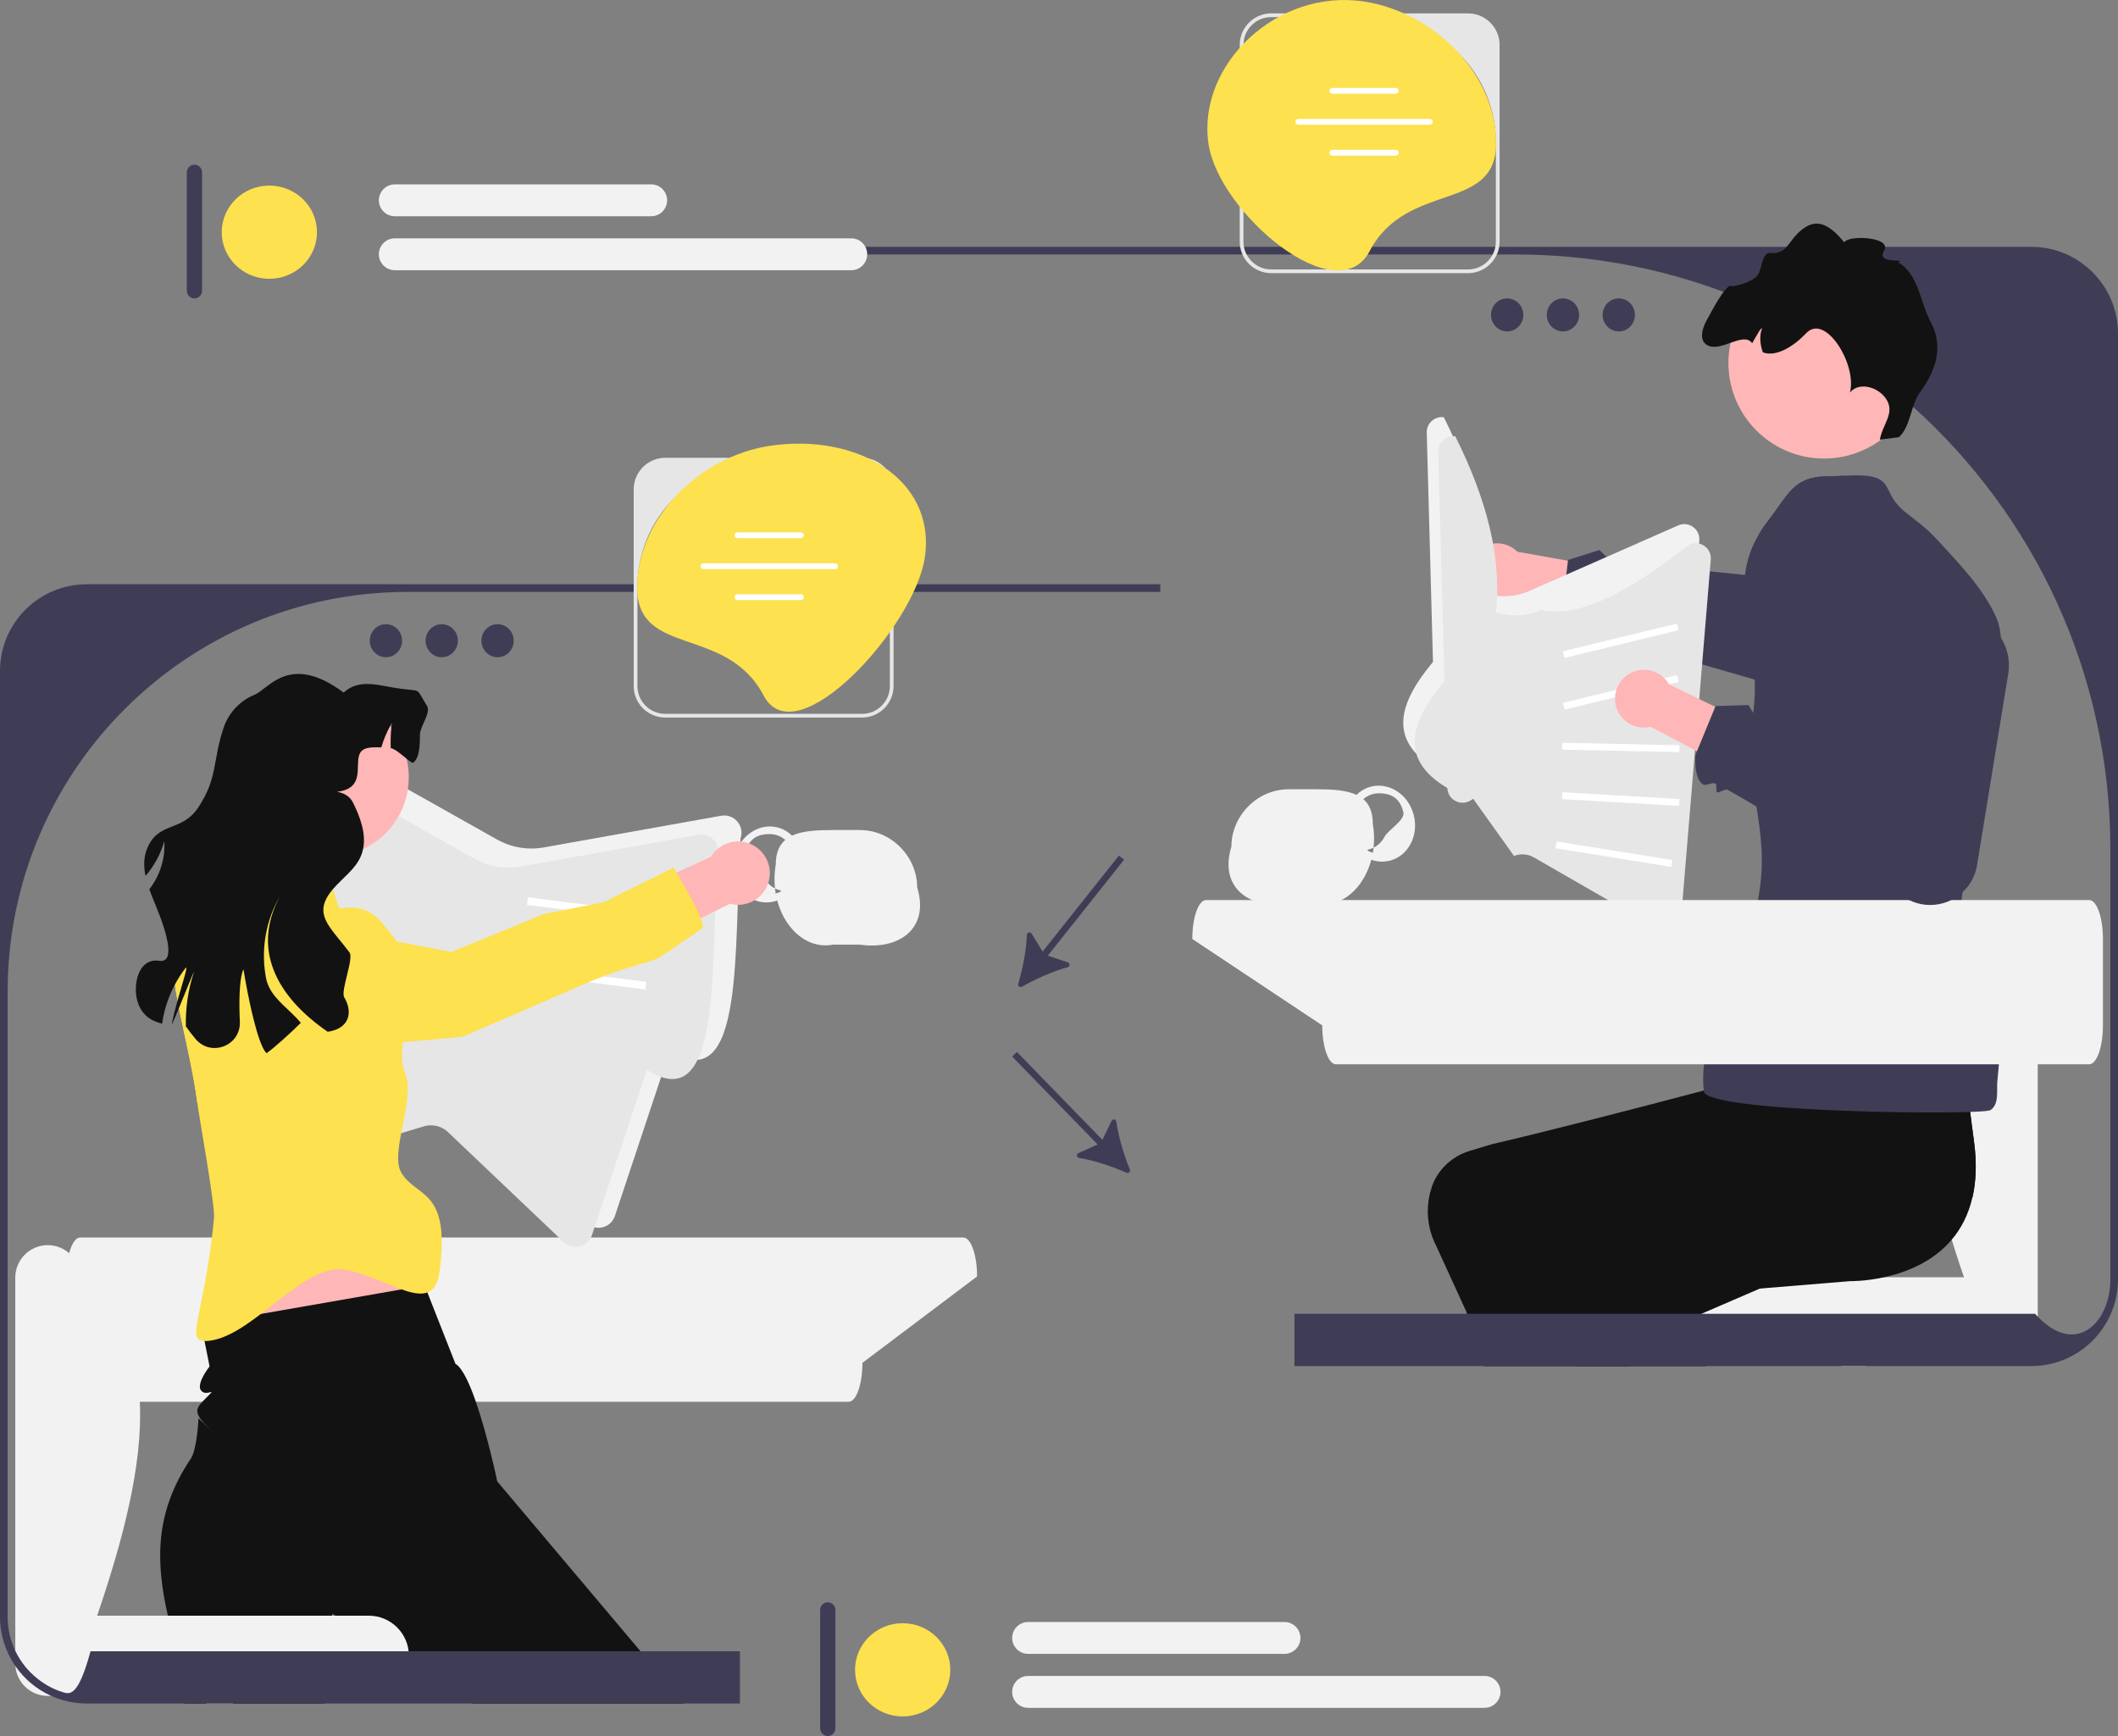 <svg width="510" height="418" viewBox="0 0 510 418" fill="none" xmlns="http://www.w3.org/2000/svg">
<rect x="0" y="0" width="510" height="418" fill="#808080" stroke="none"/>
<g clip-path="url(#clip0_615_283)">
<path d="M449.209 311.691H443.402V328.928H449.209V311.691Z" fill="#F2F2F2"/>
<path d="M478.651 324.949H413.969C409.16 324.949 405.262 321.053 405.262 316.246C405.262 311.44 409.16 307.543 413.969 307.543H478.651C483.46 307.543 487.359 311.44 487.359 316.246C487.359 321.053 483.46 324.949 478.651 324.949Z" fill="#F2F2F2"/>
<path d="M483.626 324.95C487.519 324.95 490.675 321.796 490.675 317.905V234.188C490.675 230.297 487.519 227.143 483.626 227.143C479.733 227.143 476.577 230.297 476.577 234.188C455.169 250.564 463.87 283.156 476.577 317.905C476.577 321.796 479.733 324.95 483.626 324.95Z" fill="#F2F2F2"/>
<path d="M474.985 288.154C474.028 292.44 472.224 295.825 469.961 298.492C465.351 303.946 458.817 306.42 453.664 307.543C449.035 308.554 445.52 308.471 445.52 308.471L423.757 310.265L406.559 311.682L389.277 313.107C390.262 317.246 391.2 322.001 392.093 327.088C392.194 327.695 392.305 328.311 392.415 328.927H357.319L356.73 327.088L353.122 315.912L345.807 299.936C344.473 297.333 343.801 294.491 343.801 291.63C343.801 289.726 344.104 287.832 344.703 285.992C344.712 285.964 344.712 285.937 344.721 285.909C346.129 281.66 349.607 278.404 353.914 277.107L359.113 275.534C373.855 272.094 394.513 266.732 410.267 262.574C423.426 259.098 433.153 256.449 433.153 256.449L433.18 256.265L435.904 237.648L463.059 235.266L471.884 234.484C471.884 234.484 471.691 235.404 471.764 238.706C471.764 238.909 471.764 239.12 471.774 239.332C471.792 239.975 471.82 240.711 471.856 241.53C471.866 241.806 471.884 242.091 471.902 242.385C471.93 242.956 471.967 243.563 472.013 244.216C472.013 244.262 472.013 244.308 472.022 244.354C472.068 245.172 472.132 246.064 472.215 247.021C472.234 247.416 472.271 247.821 472.307 248.235C472.482 250.323 472.703 252.714 472.988 255.437C473.007 255.713 473.034 255.989 473.071 256.265C473.108 256.697 473.154 257.129 473.2 257.571C473.292 258.343 473.375 259.134 473.467 259.962C473.476 260.045 473.485 260.119 473.494 260.201C473.577 260.928 473.669 261.673 473.752 262.446C473.853 263.283 473.955 264.138 474.065 265.012C474.129 265.6 474.203 266.208 474.286 266.833C474.323 267.127 474.359 267.431 474.396 267.734C474.442 268.056 474.479 268.387 474.525 268.719C474.599 269.307 474.672 269.914 474.755 270.531C474.93 271.901 475.123 273.317 475.316 274.789C476.025 280.004 475.822 284.428 474.985 288.154Z" fill="#121212"/>
<path d="M474.986 288.154L467.873 291.226L430.062 307.542L423.759 310.265L408.281 316.943C408.723 319.27 409.192 321.569 409.698 323.832C409.937 324.926 410.176 326.012 410.434 327.088C410.581 327.704 410.719 328.311 410.876 328.927H379.552L379.313 327.088L378.402 319.886C376.589 318.267 375.522 315.167 374.877 311.875C374.233 308.591 374.003 305.087 373.847 302.658C373.847 302.631 373.847 302.594 373.838 302.566C373.58 298.078 382.349 295.098 385.855 292.302L390.162 290.876C399.06 284.704 412.284 275.359 425.084 266.281C429.933 262.841 434.727 259.438 439.19 256.265C453.067 246.386 463.87 238.669 463.87 238.669L463.061 235.266L471.885 234.484C471.885 234.484 471.692 235.404 471.766 238.706C471.766 238.909 471.766 239.12 471.775 239.332C471.793 239.985 471.821 240.711 471.858 241.53C471.867 241.806 471.885 242.091 471.904 242.385C471.931 242.956 471.968 243.563 472.014 244.216C472.014 244.262 472.014 244.308 472.023 244.354C472.069 245.172 472.134 246.064 472.217 247.021C472.235 247.416 472.272 247.821 472.309 248.235C472.474 250.323 472.695 252.705 472.99 255.437C473.008 255.713 473.036 255.989 473.072 256.265C473.109 256.697 473.155 257.129 473.201 257.571C473.293 258.343 473.376 259.144 473.468 259.962C473.477 260.045 473.487 260.119 473.496 260.201C473.579 260.928 473.671 261.673 473.753 262.446C473.855 263.283 473.956 264.138 474.066 265.012C474.14 265.61 474.213 266.217 474.287 266.833C474.324 267.127 474.361 267.431 474.398 267.734C474.444 268.056 474.48 268.387 474.526 268.719C474.6 269.307 474.674 269.914 474.756 270.531C474.931 271.901 475.124 273.317 475.318 274.789C476.026 280.004 475.824 284.428 474.986 288.154Z" fill="#121212"/>
<path d="M480.649 243.934C482.094 250.106 481.514 254.337 480.944 260.37C480.732 262.596 481.459 265.797 479.296 267.296C477.447 268.556 410.907 267.959 410.29 262.808C409.591 256.986 410.953 250.878 413.796 245.626C418.94 236.116 421.885 224.471 423.394 216.203C426.587 198.828 419.391 189.391 422.078 172.062C422.538 169.11 422.63 166.314 422.52 163.637C422.152 154.338 419.281 146.446 420.192 138.435C420.569 135.142 421.581 131.831 423.67 128.391C424.287 127.37 424.995 126.34 425.814 125.301C430.562 119.249 431.805 114.686 440.05 114.696C441.31 114.696 442.654 114.613 444.016 114.548C446.197 114.429 448.424 114.346 450.393 114.696C455.123 115.533 454.074 118.504 457.129 121.76L458.307 122.937C461.251 125.255 463.8 127.067 466.377 129.863C471.548 135.473 477.686 141.783 480.732 148.792C482.793 153.547 481.542 160.813 481.486 166.001C481.422 172.669 479.361 178.271 477.64 184.627C476.14 190.145 475.744 195.94 474.723 201.578C473.407 208.872 472.211 216.065 471.604 223.414C471.134 229.181 479.269 219.643 479.287 225.419C479.306 231.407 479.287 238.139 480.649 243.934Z" fill="#3F3D56"/>
<path d="M365.384 132.844L385.875 136.511L385.413 148.503L363.886 143.856C363.3 144.185 362.656 144.435 361.965 144.586C358.205 145.407 354.492 143.027 353.67 139.269C352.848 135.511 355.23 131.799 358.989 130.978C361.387 130.454 363.762 131.236 365.384 132.844Z" fill="#FFB6B6"/>
<path d="M447.453 160.996C446.551 162.835 445.153 164.427 443.358 165.585C440.708 167.296 437.598 167.765 434.717 167.14C434.368 167.066 433.181 166.735 431.359 166.202C431.046 166.11 430.715 166.018 430.365 165.917C428.294 165.319 425.598 164.528 422.516 163.636C419.46 162.743 416 161.741 412.421 160.711L412.402 160.72C411.317 160.389 410.194 160.067 409.081 159.745H409.062C400.734 157.381 392.02 154.971 385.671 153.426C385.376 153.343 383.849 154.806 383.563 154.732C383.122 154.622 383.039 152.938 382.625 152.837C381.732 152.617 380.563 154.005 379.827 153.821C377.149 153.168 376.082 147.475 376.082 147.475L376.202 146.518L377.545 135.021L377.564 134.819L385.137 132.437L387.658 134.874L391.155 133.421L394.412 135.858L401.066 136.52L403.937 136.815L404.13 136.824L420.187 138.434L424.917 138.912C424.54 136.999 424.246 135.104 424.034 133.237C423.979 132.713 423.923 132.197 423.887 131.682L423.877 131.673C423.776 130.569 423.712 129.484 423.666 128.39C424.282 127.369 424.991 126.338 425.81 125.299C430.558 119.247 431.8 114.685 440.045 114.694C441.306 114.694 442.65 114.611 444.012 114.547L446.137 133.366L448.475 154.061L448.548 154.732C448.787 156.94 448.392 159.101 447.453 160.996Z" fill="#3F3D56"/>
<path d="M407.664 126.878C406.615 126.124 405.271 125.986 404.084 126.51L368.325 142.266C365.068 143.701 361.387 143.958 357.964 142.993L357.439 142.846C358.928 129.622 355.128 115.391 347.666 100.462C346.7 100.333 345.734 100.591 344.952 101.198C344.032 101.915 343.516 103.001 343.553 104.178L344.676 145.623L345.053 159.383C336.898 169.148 333.949 178.183 345.752 185.146C345.789 186.443 346.498 187.602 347.639 188.227C348.78 188.862 350.133 188.844 351.255 188.181L351.982 187.749L361.801 201.5C362.454 201.242 363.135 201.114 363.825 201.114C364.773 201.114 365.721 201.353 366.567 201.84L384.429 212.114L396.594 219.114C397.68 219.739 398.996 219.767 400.109 219.187C401.222 218.599 401.94 217.504 402.051 216.253L402.391 212.114L403.523 198.501L405.382 176.04L406.265 165.325L406.403 163.725L409.182 130.143C409.293 128.846 408.722 127.623 407.664 126.878Z" fill="#F2F2F2"/>
<path d="M410.426 131.476C409.377 130.722 408.033 130.584 406.846 131.108C393.91 141.062 381.401 149.042 371.087 146.864C367.829 148.299 364.149 148.556 360.725 147.59L360.201 147.443C361.69 134.219 357.89 119.988 350.428 105.06C349.462 104.931 348.496 105.188 347.714 105.796C346.793 106.513 346.278 107.598 346.315 108.776L347.438 150.221L347.815 163.981C339.66 173.746 336.71 182.78 348.514 189.744C348.551 191.041 349.26 192.2 350.401 192.825C351.542 193.46 352.894 193.441 354.017 192.779L354.744 192.347L364.563 206.098C365.216 205.84 365.897 205.711 366.587 205.711C367.535 205.711 368.483 205.95 369.329 206.438L387.19 216.712L399.355 223.711C400.441 224.337 401.757 224.364 402.871 223.785C403.984 223.196 404.702 222.102 404.812 220.851L405.153 216.712L406.285 203.099L408.143 180.638L409.027 169.923L409.165 168.322L411.944 134.741C412.054 133.444 411.484 132.221 410.426 131.476Z" fill="#E6E6E6"/>
<path d="M403.795 150.132L376.352 156.803L376.743 158.413L404.187 151.742L403.795 150.132Z" fill="white"/>
<path d="M403.795 162.563L376.352 169.234L376.743 170.845L404.187 164.174L403.795 162.563Z" fill="white"/>
<path d="M376.168 178.841L376.133 180.498L404.37 181.093L404.405 179.436L376.168 178.841Z" fill="white"/>
<path d="M376.217 190.754L376.121 192.408L404.317 194.047L404.413 192.392L376.217 190.754Z" fill="white"/>
<path d="M374.798 202.608L374.535 204.244L402.422 208.718L402.685 207.082L374.798 202.608Z" fill="white"/>
<path d="M290.409 216.715H503.063C504.892 216.715 506.374 220.912 506.374 226.09V246.89C506.374 252.068 504.892 256.265 503.063 256.265H321.696C319.867 256.265 318.385 252.068 318.385 246.89L287.098 226.09C287.098 220.912 288.58 216.715 290.409 216.715Z" fill="#F2F2F2"/>
<path d="M443.136 83.886C442.989 83.629 442.832 83.38 442.667 83.141C442.51 82.893 442.335 82.654 442.161 82.424C442.078 82.304 441.995 82.194 441.903 82.093C441.075 81.035 440.154 80.18 439.216 79.665C439.151 79.628 439.087 79.591 439.023 79.563C438.875 79.481 438.728 79.416 438.572 79.361C438.286 79.251 438.001 79.168 437.707 79.131C437.569 79.113 437.431 79.103 437.293 79.103C437.191 79.103 437.09 79.113 436.989 79.122C436.934 79.131 436.869 79.14 436.805 79.15C436.731 79.159 436.649 79.177 436.575 79.195C436.492 79.214 436.409 79.242 436.336 79.269C436.262 79.297 436.179 79.324 436.106 79.361C436.023 79.398 435.94 79.435 435.866 79.481C435.784 79.527 435.71 79.573 435.636 79.619C435.553 79.674 435.48 79.729 435.406 79.784C438.222 81.375 440.983 83.068 443.67 84.843C443.504 84.512 443.329 84.199 443.136 83.886Z" fill="#3F3D56"/>
<path d="M443.136 83.886C442.989 83.629 442.832 83.38 442.667 83.141C442.51 82.893 442.335 82.654 442.161 82.424C442.078 82.304 441.995 82.194 441.903 82.093C441.075 81.035 440.154 80.18 439.216 79.665C439.151 79.628 439.087 79.591 439.023 79.563C438.875 79.481 438.728 79.416 438.572 79.361C438.286 79.251 438.001 79.168 437.707 79.131C437.569 79.113 437.431 79.103 437.293 79.103C437.191 79.103 437.09 79.113 436.989 79.122C436.934 79.131 436.869 79.14 436.805 79.15C436.731 79.159 436.649 79.177 436.575 79.195C436.492 79.214 436.409 79.242 436.336 79.269C436.262 79.297 436.179 79.324 436.106 79.361C436.023 79.398 435.94 79.435 435.866 79.481C435.784 79.527 435.71 79.573 435.636 79.619C435.553 79.674 435.48 79.729 435.406 79.784C438.222 81.375 440.983 83.068 443.67 84.843C443.504 84.512 443.329 84.199 443.136 83.886Z" fill="#3F3D56"/>
<path d="M489.12 59.43H191.148V61.269H364.901C382.542 61.269 399.428 64.452 415.034 70.283H415.043C417.187 71.083 419.295 71.93 421.384 72.831C426.205 74.891 430.88 77.218 435.408 79.784C438.223 81.376 440.984 83.068 443.671 84.843C449.413 88.624 454.861 92.808 459.977 97.361L459.986 97.371C460.216 97.564 460.437 97.757 460.658 97.969C489.819 124.173 508.159 162.178 508.159 204.461V308.055C508.159 318.339 500.006 326.709 490.675 317.023C490.463 316.802 490.252 316.582 490.04 316.343H311.695V328.925H489.12C500.632 328.925 509.999 319.562 509.999 308.055V80.299C509.999 68.793 500.632 59.43 489.12 59.43Z" fill="#3F3D56"/>
<path d="M443.136 83.886C442.989 83.629 442.832 83.38 442.667 83.141C442.51 82.893 442.335 82.654 442.161 82.424C442.078 82.304 441.995 82.194 441.903 82.093C441.075 81.035 440.154 80.18 439.216 79.665C439.151 79.628 439.087 79.591 439.023 79.563C438.875 79.481 438.728 79.416 438.572 79.361C438.286 79.251 438.001 79.168 437.707 79.131C437.569 79.113 437.431 79.103 437.293 79.103C437.191 79.103 437.09 79.113 436.989 79.122C436.934 79.131 436.869 79.14 436.805 79.15C436.731 79.159 436.649 79.177 436.575 79.195C436.492 79.214 436.409 79.242 436.336 79.269C436.262 79.297 436.179 79.324 436.106 79.361C436.023 79.398 435.94 79.435 435.866 79.481C435.784 79.527 435.71 79.573 435.636 79.619C435.553 79.674 435.48 79.729 435.406 79.784C438.222 81.375 440.983 83.068 443.67 84.843C443.504 84.512 443.329 84.199 443.136 83.886Z" fill="#3F3D56"/>
<path d="M443.136 83.886C442.989 83.629 442.832 83.38 442.667 83.141C442.51 82.893 442.335 82.654 442.161 82.424C442.078 82.304 441.995 82.194 441.903 82.093C441.075 81.035 440.154 80.18 439.216 79.665C439.151 79.628 439.087 79.591 439.023 79.563C438.875 79.481 438.728 79.416 438.572 79.361C438.286 79.251 438.001 79.168 437.707 79.131C437.569 79.113 437.431 79.103 437.293 79.103C437.191 79.103 437.09 79.113 436.989 79.122C436.934 79.131 436.869 79.14 436.805 79.15C436.731 79.159 436.649 79.177 436.575 79.195C436.492 79.214 436.409 79.242 436.336 79.269C436.262 79.297 436.179 79.324 436.106 79.361C436.023 79.398 435.94 79.435 435.866 79.481C435.784 79.527 435.71 79.573 435.636 79.619C435.553 79.674 435.48 79.729 435.406 79.784C438.222 81.375 440.983 83.068 443.67 84.843C443.504 84.512 443.329 84.199 443.136 83.886Z" fill="#3F3D56"/>
<path d="M443.136 83.886C442.989 83.629 442.832 83.38 442.667 83.141C442.51 82.893 442.335 82.654 442.161 82.424C442.078 82.304 441.995 82.194 441.903 82.093C441.075 81.035 440.154 80.18 439.216 79.665C439.151 79.628 439.087 79.591 439.023 79.563C438.875 79.481 438.728 79.416 438.572 79.361C438.286 79.251 438.001 79.168 437.707 79.131C437.569 79.113 437.431 79.103 437.293 79.103C437.191 79.103 437.09 79.113 436.989 79.122C436.934 79.131 436.869 79.14 436.805 79.15C436.731 79.159 436.649 79.177 436.575 79.195C436.492 79.214 436.409 79.242 436.336 79.269C436.262 79.297 436.179 79.324 436.106 79.361C436.023 79.398 435.94 79.435 435.866 79.481C435.784 79.527 435.71 79.573 435.636 79.619C435.553 79.674 435.48 79.729 435.406 79.784C438.222 81.375 440.983 83.068 443.67 84.843C443.504 84.512 443.329 84.199 443.136 83.886Z" fill="#3F3D56"/>
<path d="M436.426 110.244C436.964 110.308 437.5 110.357 438.033 110.381C439.692 110.472 441.332 110.377 442.912 110.11C447.712 109.341 452.073 107.068 455.438 103.735C458.995 100.219 461.43 95.525 462.088 90.182C463.63 77.57 454.645 66.081 442.026 64.539C429.589 63.011 418.252 71.706 416.442 84.029C416.413 84.22 416.384 84.403 416.364 84.593C414.823 97.213 423.799 108.695 436.426 110.244Z" fill="#FFB6B6"/>
<path d="M411.253 83.186C414.522 84.802 419.863 79.722 421.908 82.644C422.241 82.013 422.608 81.402 422.97 80.825C423.298 80.308 423.767 79.204 424.311 79.016C423.623 80.673 423.775 82.917 424.488 84.84C427.712 86.044 431.933 83.379 434.917 80.226C439.603 75.282 447.255 87.959 445.445 94.52C447.748 91.71 452.744 93.295 454.437 96.508C456.13 99.713 453.27 102.282 452.659 105.857L457.275 105.271C460.187 102.436 459.983 97.659 462.381 94.373C466.387 88.874 467.939 83.263 464.928 77.588C462.257 72.57 462.007 66.075 457.107 63.182C459.248 62.136 451.634 63.77 453.668 60.361C455.71 56.958 444.822 56.545 444.112 58.368C441 54.646 437.862 52.192 434.035 55.174C430.276 58.108 430.665 61.193 426.25 60.916C424.179 60.788 424.406 64.648 423.175 66.332C421.95 68.006 417.191 69.081 416.959 68.901C415.702 67.918 411.426 76.287 411.426 76.287C411.426 76.287 407.958 81.549 411.253 83.186Z" fill="#121212"/>
<path d="M353.493 3.223H306.111C301.924 3.223 298.52 6.635 298.52 10.82V58.179C298.52 58.603 298.556 59.026 298.621 59.43C298.731 60.074 298.915 60.691 299.173 61.27C300.36 63.919 303.029 65.768 306.111 65.768H353.493C356.575 65.768 359.244 63.919 360.431 61.27C360.698 60.691 360.882 60.074 360.983 59.43C361.057 59.026 361.093 58.603 361.093 58.179V10.82C361.093 6.635 357.679 3.223 353.493 3.223ZM359.428 61.27C358.314 63.413 356.078 64.876 353.493 64.876H306.111C303.525 64.876 301.289 63.413 300.176 61.27C299.872 60.7 299.651 60.084 299.532 59.43C299.449 59.026 299.412 58.603 299.412 58.179V10.82C299.412 10.719 299.412 10.627 299.431 10.535V10.526C299.578 6.957 302.513 4.115 306.111 4.115H330C338.788 4.115 346.701 7.877 352.223 13.874C352.25 13.911 352.278 13.938 352.305 13.966L352.351 14.012C356.106 18.132 358.728 23.32 359.732 29.05C359.768 29.271 359.814 29.482 359.842 29.703C359.851 29.749 359.851 29.795 359.86 29.832C360.081 31.294 360.192 32.784 360.192 34.302V58.179C360.192 58.603 360.155 59.026 360.072 59.43C359.952 60.084 359.732 60.7 359.428 61.27Z" fill="#E6E6E6"/>
<path d="M360.25 34.499C360.25 17.689 345.186 2.986 328.572 0.383C307.542 -2.912 288.208 15.613 290.99 34.598C293.428 51.229 321.988 75.352 329.8 60.467C338.739 43.434 360.25 51.308 360.25 34.499Z" fill="#FDE14E"/>
<path d="M336.106 21.168H320.813C320.426 21.168 320.113 21.481 320.113 21.867C320.113 22.253 320.426 22.566 320.813 22.566H336.106C336.493 22.566 336.806 22.253 336.806 21.867C336.806 21.481 336.493 21.168 336.106 21.168Z" fill="white"/>
<path d="M336.106 36.078H320.813C320.426 36.078 320.113 36.391 320.113 36.768C320.113 37.154 320.426 37.476 320.813 37.476H336.106C336.493 37.476 336.806 37.154 336.806 36.768C336.806 36.391 336.493 36.078 336.106 36.078Z" fill="white"/>
<path d="M344.316 28.627H312.606C312.219 28.627 311.906 28.94 311.906 29.326C311.906 29.712 312.219 30.025 312.606 30.025H344.316C344.702 30.025 345.015 29.712 345.015 29.326C345.015 28.94 344.702 28.627 344.316 28.627Z" fill="white"/>
<path d="M401.907 164.806L420.643 173.875L416.954 185.295L397.486 175.003C396.832 175.161 396.145 175.228 395.439 175.187C391.597 174.962 388.666 171.666 388.891 167.826C389.117 163.987 392.413 161.056 396.255 161.282C398.705 161.425 400.78 162.82 401.907 164.806Z" fill="#FFB6B6"/>
<path d="M481.806 153.561V153.551C480.039 150.783 477.177 148.732 473.708 148.079L471.094 147.582C464.653 159.594 458.699 171.864 457.586 186.746L430.274 176.031L429.041 175.553L426.566 172.324L422.802 172.775L422.14 171.634V171.625L421.035 169.758L413.103 170.006L413.03 170.181L413.02 170.19L409.155 179.59L409.146 179.6L408.622 180.887L408.254 181.779C408.254 181.779 408.024 184.318 408.585 186.434V186.452C408.861 187.51 409.34 188.457 410.14 188.908C410.803 189.276 412.303 188.255 413.103 188.705C413.471 188.917 413.094 190.573 413.49 190.793C413.747 190.94 415.606 189.947 415.873 190.094C417.989 191.281 420.382 192.679 422.931 194.187C424.228 194.96 425.563 195.751 426.925 196.579C441.114 205.105 457.982 215.83 459.38 216.566C459.481 216.621 459.583 216.667 459.684 216.713C462.224 217.973 465.224 218.285 468.122 217.403C468.73 217.219 469.309 216.989 469.852 216.713C470.855 216.225 471.766 215.591 472.558 214.846C474.38 213.172 475.622 210.909 476.054 208.361L483.582 162.17C484.088 159.061 483.379 156.026 481.806 153.561Z" fill="#3F3D56"/>
<path d="M340.443 196.348C339.578 192.834 336.992 190.231 333.974 189.44C332.769 189.109 331.489 189.072 330.22 189.385C328.858 189.716 327.634 190.406 326.649 191.39C324.137 190.213 320.64 190.038 316.757 190.038H310.315C302.696 190.038 296.512 196.476 296.512 203.835C294.525 210.31 296.982 214.753 301.5 216.712C303.957 217.779 307.021 218.11 310.315 217.631H316.757C318.993 218.055 321.128 217.687 323.033 216.712C326.391 215.001 329.032 211.414 330.201 207.008C331.039 207.302 331.913 207.468 332.805 207.468C333.394 207.468 333.992 207.394 334.581 207.256C336.753 206.723 338.557 205.279 339.661 203.2C340.747 201.149 341.023 198.721 340.443 196.348ZM333.431 201.416C332.796 202.621 331.867 203.54 330.744 204.102C330.707 204.469 330.652 204.837 330.597 205.196C331.011 205.362 330.818 205.352 330.468 205.27C329.861 205.122 328.784 204.727 329.548 204.543C329.962 204.442 330.367 204.295 330.744 204.102C330.946 202.244 330.91 200.294 330.56 198.316C330.56 195.502 329.713 193.644 328.269 192.411C328.959 191.813 329.759 191.39 330.652 191.169C331.103 191.059 331.554 191.004 331.996 191.004C332.557 191.004 333.091 191.041 333.587 191.133C335.732 191.51 337.241 192.77 337.922 195.557C338.391 197.488 334.305 199.769 333.431 201.416Z" fill="#F2F2F2"/>
<path d="M220.848 213.655C220.848 206.297 214.664 199.859 207.045 199.859H200.604C196.941 199.859 193.619 200.015 191.153 201.018C190.997 201.082 190.859 201.146 190.711 201.211C189.717 200.227 188.503 199.537 187.141 199.206C184.684 198.608 182.181 199.298 180.23 200.88C178.666 202.14 177.451 203.97 176.917 206.168C176.338 208.541 176.614 210.97 177.7 213.021C178.261 214.078 178.997 214.961 179.88 215.651C180.727 216.323 181.712 216.81 182.779 217.077C183.368 217.215 183.966 217.288 184.555 217.288C185.448 217.288 186.322 217.123 187.159 216.829C187.923 219.726 189.331 222.265 191.153 224.15C193.684 226.771 197.015 228.133 200.604 227.452H207.045C216.413 228.804 223.912 223.644 220.848 213.655ZM186.8 208.137C186.451 210.114 186.414 212.064 186.616 213.922C186.994 214.115 187.399 214.262 187.813 214.364C189.018 214.658 185.641 215.458 186.764 215.017C186.708 214.658 186.653 214.29 186.616 213.922C185.843 213.536 185.172 212.984 184.62 212.285C184.362 211.963 184.132 211.613 183.929 211.236C183.055 209.59 178.97 207.309 179.439 205.377C179.908 203.473 180.764 202.278 181.942 201.597C181.942 201.588 181.951 201.588 181.951 201.588C182.89 201.045 184.031 200.824 185.356 200.824C185.807 200.824 186.258 200.88 186.708 200.99C187.601 201.211 188.402 201.634 189.092 202.232C187.647 203.464 186.8 205.322 186.8 208.137Z" fill="#F2F2F2"/>
<path d="M19.311 297.969H231.965C233.794 297.969 235.276 302.166 235.276 307.344L207.67 328.144C207.67 333.322 206.188 337.519 204.359 337.519H19.311C17.483 337.519 16 333.322 16 328.144V307.344C16 302.166 17.483 297.969 19.311 297.969Z" fill="#F2F2F2"/>
<path d="M107.214 204.88L110.961 229.791L97.023 233.916L93.999 207.437C93.394 206.892 92.857 206.252 92.415 205.518C90.014 201.527 91.303 196.347 95.296 193.946C99.288 191.546 104.471 192.835 106.873 196.825C108.404 199.37 108.429 202.396 107.214 204.88Z" fill="#FFB6B6"/>
<path d="M114.944 240.188C115.937 251.437 109.248 246.516 103.984 257.498C101.987 261.665 96.061 261.048 93.862 264.856C90.512 270.651 93.595 296.671 87.65 299.872C81.678 303.091 78.872 293.783 74.151 288.991C69.531 284.3 64.121 286.14 60.173 280.906C56.198 275.654 51.698 270.973 47.723 265.748C47.64 265.647 47.566 265.537 47.493 265.436C45.671 251.105 39.735 234.228 42.22 226.612C45.505 225.416 49.048 224.616 51.818 224.643C56.916 224.708 54.762 227.486 59.142 229.675C62.823 231.514 67.369 241.135 70.921 243.278C73.452 244.796 79.7 256.854 82.966 255.815C88.313 254.113 93.576 229.509 92.325 225.002C91.267 221.24 85.985 216.531 85.838 212.741C85.828 212.603 85.828 212.456 85.838 212.318C91.147 214.222 101.012 209.366 106.45 211.123C110.333 212.383 114.916 217.12 115.183 221.157C115.459 225.296 114.576 236.039 114.944 240.188Z" fill="#FDE14E"/>
<path d="M177.526 197.785C176.56 196.672 175.115 196.157 173.661 196.415L130.973 204.04C127.117 204.739 123.096 204.058 119.682 202.136L113.351 198.576L101.499 191.908L99.198 190.62L89.555 185.193L86.527 183.492C85.368 182.839 83.997 182.774 82.782 183.326C81.567 183.869 80.712 184.936 80.436 186.233L77.445 200.204L77.224 201.207L75.54 209.089L71.326 228.727L70.663 231.845L70.368 233.197L68.215 243.268L67.81 245.126L62.096 271.809L61.599 274.118C61.323 275.415 61.654 276.721 62.519 277.696C62.611 277.815 62.722 277.926 62.841 278.036C63.936 279.048 65.436 279.388 66.853 278.956L68.049 278.588L77.058 275.856L97.699 269.602L102.116 268.259L107.545 266.612C108.115 266.438 108.695 266.355 109.275 266.355C110.793 266.355 112.284 266.925 113.406 268.001L140.092 293.369L141.27 294.491C142.301 295.475 143.746 295.852 145.126 295.503C146.313 295.208 147.279 294.436 147.813 293.369C147.914 293.185 147.997 292.992 148.061 292.789L155.524 270.347L156.803 266.502L160.963 253.993L161.294 253C179.546 264.652 176.587 227.863 178.327 201.805C178.796 200.407 178.492 198.898 177.526 197.785Z" fill="#F2F2F2"/>
<path d="M172.003 202.383C171.037 201.27 169.592 200.755 168.138 201.012L125.45 208.637C121.594 209.336 117.573 208.656 114.159 206.733L107.828 203.174L95.976 196.506L93.675 195.218L84.031 189.791L81.004 188.09C79.844 187.436 78.473 187.372 77.259 187.924C76.044 188.467 75.188 189.534 74.912 190.83L71.921 204.802L71.701 205.804L70.017 213.687L65.802 233.324L65.139 236.442L64.845 237.794L62.692 247.866L62.287 249.724L56.572 276.407L56.075 278.715C55.799 280.012 56.131 281.318 56.996 282.293C57.088 282.413 57.198 282.523 57.318 282.634C58.413 283.645 59.913 283.986 61.33 283.553L62.526 283.186L71.535 280.454L92.175 274.199L96.592 272.856L102.021 271.21C102.592 271.035 103.172 270.952 103.751 270.952C105.27 270.952 106.76 271.523 107.883 272.599L134.569 297.966L135.747 299.089C136.777 300.073 138.222 300.45 139.602 300.1C140.79 299.806 141.756 299.033 142.289 297.966C142.391 297.783 142.473 297.589 142.538 297.387L150.001 274.944L151.28 271.1L155.439 258.591L155.77 257.597C174.022 269.249 171.064 232.461 172.803 206.402C173.273 205.004 172.969 203.496 172.003 202.383Z" fill="#E6E6E6"/>
<path d="M51.523 282.987L52.397 319.969L104.838 318.526L94.24 277.594L51.523 282.987Z" fill="#FFB6B6"/>
<path d="M113.665 410.182C114.3 407.184 112.257 409.612 110.876 408.343L110.766 408.233C109.266 406.568 107.38 405.823 107.407 403.753C107.435 401.684 103.828 403.532 101.803 401.509C101.371 401.077 100.138 400.24 98.454 399.191C93.218 395.935 83.675 390.619 80.813 389.028C80.28 388.733 79.976 388.568 79.976 388.568C79.976 388.568 79.967 388.724 79.939 389.028C79.783 390.95 79.138 398.74 78.356 408.343C78.31 408.95 78.264 409.566 78.209 410.182H44.309C44.346 409.557 44.364 408.941 44.373 408.343C44.428 405.473 44.189 402.797 43.527 400.562C42.33 396.542 41.263 392.716 40.425 389.028C37.361 375.59 37.398 363.945 45.919 351.261C47.493 348.925 47.796 341.484 47.796 341.484C47.796 341.484 50.695 344.354 51.44 345.071C51.256 344.878 50.888 344.51 50.281 343.903C46.839 340.463 46.95 339.424 48.717 337.52C49.029 337.189 49.388 336.83 49.793 336.425C52.489 333.73 49.793 336.425 48.441 334.843C47.097 333.252 50.465 329.003 50.465 329.003L49.186 322.601L48.441 318.885L52.351 318.204L62.823 316.374L102.245 309.494L102.99 311.398L109.671 328.386C111.318 329.334 113.039 333.059 114.585 337.52C117.474 345.844 119.738 356.706 119.738 356.706L163.3 408.343L163.724 408.849C164.092 409.281 164.432 409.732 164.754 410.182H113.665Z" fill="#121212"/>
<path d="M56.133 393.625H49.691V410.181H56.133V393.625Z" fill="#E6E6E6"/>
<path d="M17.021 389.027H88.797C94.134 389.027 98.46 393.351 98.46 398.685C98.46 404.019 94.134 408.343 88.797 408.343H17.021C11.685 408.343 7.359 404.019 7.359 398.685C7.359 393.351 11.685 389.027 17.021 389.027Z" fill="#F2F2F2"/>
<path d="M11.501 408.343C7.182 408.343 3.68 404.842 3.68 400.525V307.627C3.68 303.309 7.182 299.809 11.501 299.809C15.821 299.809 19.323 303.309 19.323 307.627C43.08 325.799 33.424 361.965 19.323 400.524C19.323 404.842 15.821 408.343 11.501 408.343Z" fill="#F2F2F2"/>
<path d="M105.824 306.247C104.308 317.364 93.687 307.572 83.003 305.723C73.065 304.012 61.25 321.341 50.612 322.803C43.738 323.751 49.158 318.048 51.532 293.37C51.836 290.197 47.962 269.162 47.493 265.437C45.671 251.106 39.735 234.228 42.22 226.613C42.643 225.288 43.324 224.249 44.327 223.55C49.048 220.248 51.155 217.59 54.33 212.844C57.017 208.815 58.968 205.706 63.974 205.384C68.694 205.081 74.04 206.111 78.596 207.104C83.574 208.199 77.924 207.812 79.138 210.59C79.727 211.951 80.74 216.973 81.899 218.868C85.418 217.858 89.204 218.99 91.594 221.763C94.373 224.99 96.877 227.953 98.601 232.554C101.196 239.434 94.653 251.677 97.543 258.419C100.147 264.508 93.779 277.486 96.622 282.333C100.229 288.505 108.585 286.012 105.824 306.247Z" fill="#FDE14E"/>
<path d="M127.131 216.055L126.898 217.879L157.988 221.84L158.221 220.015L127.131 216.055Z" fill="white"/>
<path d="M125.436 225.094L125.203 226.918L156.293 230.879L156.525 229.054L125.436 225.094Z" fill="white"/>
<path d="M124.514 232.453L124.281 234.277L155.371 238.238L155.603 236.414L124.514 232.453Z" fill="white"/>
<path d="M79.276 206.275C89.856 206.275 98.432 197.703 98.432 187.129C98.432 176.555 89.856 167.982 79.276 167.982C68.697 167.982 60.121 176.555 60.121 187.129C60.121 197.703 68.697 206.275 79.276 206.275Z" fill="#FFB6B6"/>
<path d="M171.191 206.318L150.418 215.744L154.15 228.356L175.757 217.609C176.469 217.8 177.22 217.892 177.995 217.866C182.21 217.723 185.511 214.193 185.368 209.98C185.226 205.767 181.693 202.467 177.478 202.61C174.79 202.701 172.479 204.173 171.191 206.318Z" fill="#FFB6B6"/>
<path d="M153.364 213.283L145.357 217.243L131.049 220.049L111.652 228.009L108.71 229.212L95.135 226.634L85.736 224.839L82.638 224.251L71.362 222.102L69.12 221.962C68.506 221.787 67.844 221.62 67.117 221.471C64.951 221.015 62.357 220.669 59.698 220.535C58.898 220.496 58.086 220.474 57.282 220.48C50.402 220.497 43.804 222.122 43.642 227.027C43.515 231.038 44.316 234.871 45.856 238.328C46.091 238.853 46.336 239.361 46.602 239.867C49.862 246.067 55.585 250.829 62.548 252.766C64.066 253.186 65.639 253.466 67.257 253.609L67.593 253.576L68.852 253.466L70.918 253.282L74.709 252.94L104.475 250.269L108.033 249.951L111.332 249.651L111.407 249.616C115.62 247.81 127.248 242.824 138.986 237.664C149.744 232.93 154.283 232.347 157.485 231.093C158.12 230.845 158.7 230.577 159.271 230.24C159.781 229.928 169.12 223.56 169.171 223.431C169.34 223.037 169.154 222.203 168.73 221.103C167.528 217.936 164.442 212.674 162.885 210.09L162.175 208.928L153.364 213.283Z" fill="#FDE14E"/>
<path d="M20.879 140.684C9.348 140.684 0 150.027 0 161.553V389.309C0 393.706 1.371 397.799 3.708 401.165C5.843 404.256 8.797 406.739 12.248 408.303H12.276C14.907 409.508 17.806 410.179 20.879 410.179H178.17V397.597H21.8C18.873 408.34 16.932 408.027 15.119 407.447C12.947 406.767 10.941 405.7 9.193 404.32C9.174 404.32 9.174 404.311 9.174 404.302C6.837 402.499 4.96 400.172 3.681 397.477C2.503 395.003 1.84 392.234 1.84 389.309V238.795C1.84 185.625 44.962 142.523 98.156 142.523H279.392V140.684L20.879 140.684Z" fill="#3F3D56"/>
<path d="M101.122 176.869C101.112 178.838 101.103 182.71 99.401 183.685L98.959 183.473C98.665 183.289 98.297 183.004 97.901 182.682C96.686 181.689 95.14 180.319 94.082 180.135C94.027 178.479 94.073 176.823 94.239 175.177C94.285 174.781 94.331 174.386 94.386 173.99C94.229 174.257 94.082 174.524 93.935 174.8C93.061 176.437 92.343 178.166 91.818 179.941C90.07 179.96 87.733 179.721 86.785 181.183C85.414 183.308 87.374 187.833 84.034 189.792C83.325 190.206 82.377 190.51 81.116 190.648C82.442 190.859 84.126 191.503 84.972 193.195C86.721 196.691 88.211 200.738 87.42 204.463C87.3 205.015 87.135 205.557 86.914 206.091C85.57 209.328 82.46 211.407 80.178 214.074C80.132 214.12 80.095 214.166 80.058 214.212C78.301 216.31 77.712 218.03 77.896 219.658C78.227 222.647 81.144 225.314 84.153 229.324C85.267 230.814 81.945 238.55 82.892 240.15C83.859 241.751 84.374 243.774 83.61 245.485C82.791 247.306 80.951 248.116 78.908 248.428C73.074 244.427 68.059 239.332 65.804 233.325C63.853 228.138 63.955 222.288 67.359 215.868C64.093 221.515 62.86 228.303 63.927 234.742C63.955 234.972 63.991 235.193 64.037 235.413C64.203 236.278 64.479 237.06 64.847 237.796C66.494 241.079 69.918 243.25 72.439 246.276C71.381 247.343 69.651 248.971 67.967 250.47C66.531 251.758 65.114 252.935 64.185 253.588C63.559 253.009 62.906 251.583 62.289 249.725C62.041 248.98 61.792 248.162 61.562 247.306C60.117 242.128 58.94 235.45 58.636 233.399C57.798 234.972 57.559 239.414 57.679 243.986C57.697 244.657 57.725 245.329 57.752 245.991C58.019 251.749 50.888 254.582 47.133 250.213C46.36 249.302 45.569 248.281 44.759 247.131C44.658 242.735 45.284 238.32 46.664 234.153C46.701 234.034 46.719 233.979 46.719 233.96C46.535 234.227 44.603 239.028 43.084 242.726C42.302 244.62 41.63 246.221 41.345 246.782C41.63 245.08 42.173 242.983 42.744 240.932C44.041 236.324 45.505 231.992 44.593 233.187C43.664 234.411 42.827 235.717 42.109 237.078C40.673 239.755 39.67 242.67 39.164 245.669C39.118 245.936 39.072 246.202 39.045 246.478C38.207 246.267 37.398 245.972 36.625 245.586C34.186 244.326 32.87 241.686 32.732 238.936C32.511 234.632 34.416 230.732 38.336 231.339C39.827 231.569 40.453 230.686 40.535 229.242C40.738 226.252 38.667 220.844 37.462 217.938C36.947 216.696 36.413 215.408 35.953 214.111C38.502 210.864 39.855 206.67 39.56 202.55C38.686 205.622 37.131 208.491 35.042 210.91C34.591 208.74 34.554 206.569 35.355 204.5C38.032 197.62 43.747 200.535 47.787 194.354C52.507 187.134 51.118 183.363 53.86 175.177C55.038 171.645 57.826 168.683 61.286 167.285C64.746 165.896 69.678 157.057 82.754 166.761C82.966 166.568 83.178 166.384 83.398 166.218C87.107 163.422 91.671 165.207 96.558 165.841C101.729 166.513 100.017 165.528 102.806 169.934C103.855 171.599 101.14 174.901 101.122 176.869Z" fill="#121212"/>
<path d="M213.158 112.695C213.158 112.689 213.155 112.686 213.148 112.686C212.127 111.564 210.765 110.755 209.228 110.414H209.219C208.686 110.295 208.143 110.23 207.572 110.23H160.191C156.004 110.23 152.59 113.643 152.59 117.828V165.187C152.59 169.372 156.004 172.775 160.191 172.775H207.572C211.759 172.775 215.164 169.372 215.164 165.187V117.828C215.164 115.85 214.409 114.048 213.158 112.695ZM214.271 165.187C214.271 168.885 211.271 171.883 207.572 171.883H160.191C156.492 171.883 153.492 168.885 153.492 165.187V141.31C153.492 141.098 153.492 140.896 153.501 140.684C153.528 139.342 153.639 138.017 153.841 136.711C153.869 136.49 153.915 136.279 153.952 136.058C154.955 130.328 157.577 125.14 161.332 121.019L161.378 120.973C166.899 114.921 174.85 111.123 183.684 111.123H207.572C211.271 111.123 214.271 114.13 214.271 117.828V165.187Z" fill="#E6E6E6"/>
<path d="M153.43 141.507C153.43 124.698 168.493 109.995 185.107 107.392C206.137 104.097 225.471 115.263 222.689 134.248C220.252 150.88 191.691 182.361 183.879 167.475C174.94 150.442 153.43 158.316 153.43 141.507Z" fill="#FDE14E"/>
<path d="M192.864 128.176H177.57C177.184 128.176 176.871 128.489 176.871 128.875C176.871 129.261 177.184 129.574 177.57 129.574H192.864C193.251 129.574 193.564 129.261 193.564 128.875C193.564 128.489 193.251 128.176 192.864 128.176Z" fill="white"/>
<path d="M192.864 143.086H177.57C177.184 143.086 176.871 143.399 176.871 143.776C176.871 144.162 177.184 144.484 177.57 144.484H192.864C193.251 144.484 193.564 144.162 193.564 143.776C193.564 143.399 193.251 143.086 192.864 143.086Z" fill="white"/>
<path d="M201.074 135.635H169.363C168.977 135.635 168.664 135.948 168.664 136.334C168.664 136.72 168.977 137.033 169.363 137.033H201.074C201.46 137.033 201.773 136.72 201.773 136.334C201.773 135.948 201.46 135.635 201.074 135.635Z" fill="white"/>
<path d="M46.821 39.654C45.806 39.654 44.98 40.479 44.98 41.494V70.007C44.98 71.022 45.806 71.847 46.821 71.847C47.836 71.847 48.661 71.022 48.661 70.007V41.494C48.661 40.479 47.836 39.654 46.821 39.654Z" fill="#3F3D56"/>
<path d="M64.859 67.129C71.193 67.129 76.328 62.105 76.328 55.907C76.328 49.71 71.193 44.685 64.859 44.685C58.525 44.685 53.391 49.71 53.391 55.907C53.391 62.105 58.525 67.129 64.859 67.129Z" fill="#FDE14E"/>
<path d="M156.799 52.069H95.067C92.95 52.069 91.227 50.346 91.227 48.23C91.227 46.113 92.95 44.391 95.067 44.391H156.799C158.917 44.391 160.64 46.113 160.64 48.23C160.64 50.346 158.917 52.069 156.799 52.069Z" fill="#F2F2F2"/>
<path d="M204.975 65.063H95.067C92.95 65.063 91.227 63.341 91.227 61.224C91.227 59.107 92.95 57.385 95.067 57.385H204.975C207.093 57.385 208.816 59.107 208.816 61.224C208.816 63.341 207.093 65.063 204.975 65.063Z" fill="#F2F2F2"/>
<path d="M199.317 385.809C198.302 385.809 197.477 386.634 197.477 387.648V416.161C197.477 417.176 198.302 418.001 199.317 418.001C200.332 418.001 201.157 417.176 201.157 416.161V387.648C201.157 386.634 200.332 385.809 199.317 385.809Z" fill="#3F3D56"/>
<path d="M217.355 413.284C223.689 413.284 228.824 408.259 228.824 402.062C228.824 395.864 223.689 390.84 217.355 390.84C211.021 390.84 205.887 395.864 205.887 402.062C205.887 408.259 211.021 413.284 217.355 413.284Z" fill="#FDE14E"/>
<path d="M309.295 398.223H247.564C245.446 398.223 243.723 396.501 243.723 394.384C243.723 392.267 245.446 390.545 247.564 390.545H309.295C311.413 390.545 313.136 392.267 313.136 394.384C313.136 396.501 311.413 398.223 309.295 398.223Z" fill="#F2F2F2"/>
<path d="M357.471 411.217H247.564C245.446 411.217 243.723 409.495 243.723 407.378C243.723 405.261 245.446 403.539 247.564 403.539H357.471C359.589 403.539 361.312 405.261 361.312 407.378C361.312 409.495 359.589 411.217 357.471 411.217Z" fill="#F2F2F2"/>
<path d="M92.93 158.248C95.079 158.248 96.821 156.468 96.821 154.273C96.821 152.077 95.079 150.297 92.93 150.297C90.781 150.297 89.039 152.077 89.039 154.273C89.039 156.468 90.781 158.248 92.93 158.248Z" fill="#3F3D56"/>
<path d="M106.371 158.248C108.52 158.248 110.262 156.468 110.262 154.273C110.262 152.077 108.52 150.297 106.371 150.297C104.222 150.297 102.48 152.077 102.48 154.273C102.48 156.468 104.222 158.248 106.371 158.248Z" fill="#3F3D56"/>
<path d="M119.813 158.248C121.962 158.248 123.704 156.468 123.704 154.273C123.704 152.077 121.962 150.297 119.813 150.297C117.664 150.297 115.922 152.077 115.922 154.273C115.922 156.468 117.664 158.248 119.813 158.248Z" fill="#3F3D56"/>
<path d="M362.91 79.799C365.059 79.799 366.801 78.019 366.801 75.823C366.801 73.628 365.059 71.848 362.91 71.848C360.762 71.848 359.02 73.628 359.02 75.823C359.02 78.019 360.762 79.799 362.91 79.799Z" fill="#3F3D56"/>
<path d="M376.352 79.799C378.501 79.799 380.243 78.019 380.243 75.823C380.243 73.628 378.501 71.848 376.352 71.848C374.203 71.848 372.461 73.628 372.461 75.823C372.461 78.019 374.203 79.799 376.352 79.799Z" fill="#3F3D56"/>
<path d="M389.793 79.799C391.942 79.799 393.684 78.019 393.684 75.823C393.684 73.628 391.942 71.848 389.793 71.848C387.644 71.848 385.902 73.628 385.902 75.823C385.902 78.019 387.644 79.799 389.793 79.799Z" fill="#3F3D56"/>
<path d="M245.186 236.891C245.032 237.416 245.589 237.859 246.066 237.589C249.394 235.71 253.463 233.876 257.091 232.887C257.672 232.728 257.691 231.915 257.12 231.724L252.312 230.109L270.674 206.998L269.424 206.006L251.061 229.117L248.398 224.8C248.082 224.288 247.294 224.49 247.271 225.091C247.128 228.848 246.263 233.225 245.186 236.891Z" fill="#3F3D56"/>
<path d="M271.263 282.377C271.765 282.597 272.275 282.101 272.068 281.594C270.629 278.054 269.331 273.786 268.813 270.063C268.73 269.467 267.926 269.344 267.663 269.885L265.446 274.445L244.864 253.285L243.719 254.398L264.301 275.558L259.677 277.646C259.128 277.893 259.228 278.7 259.822 278.8C263.531 279.422 267.763 280.84 271.263 282.377Z" fill="#3F3D56"/>
</g>
<defs>
<clipPath id="clip0_615_283">
<rect width="510" height="418" fill="white"/>
</clipPath>
</defs>
</svg>
